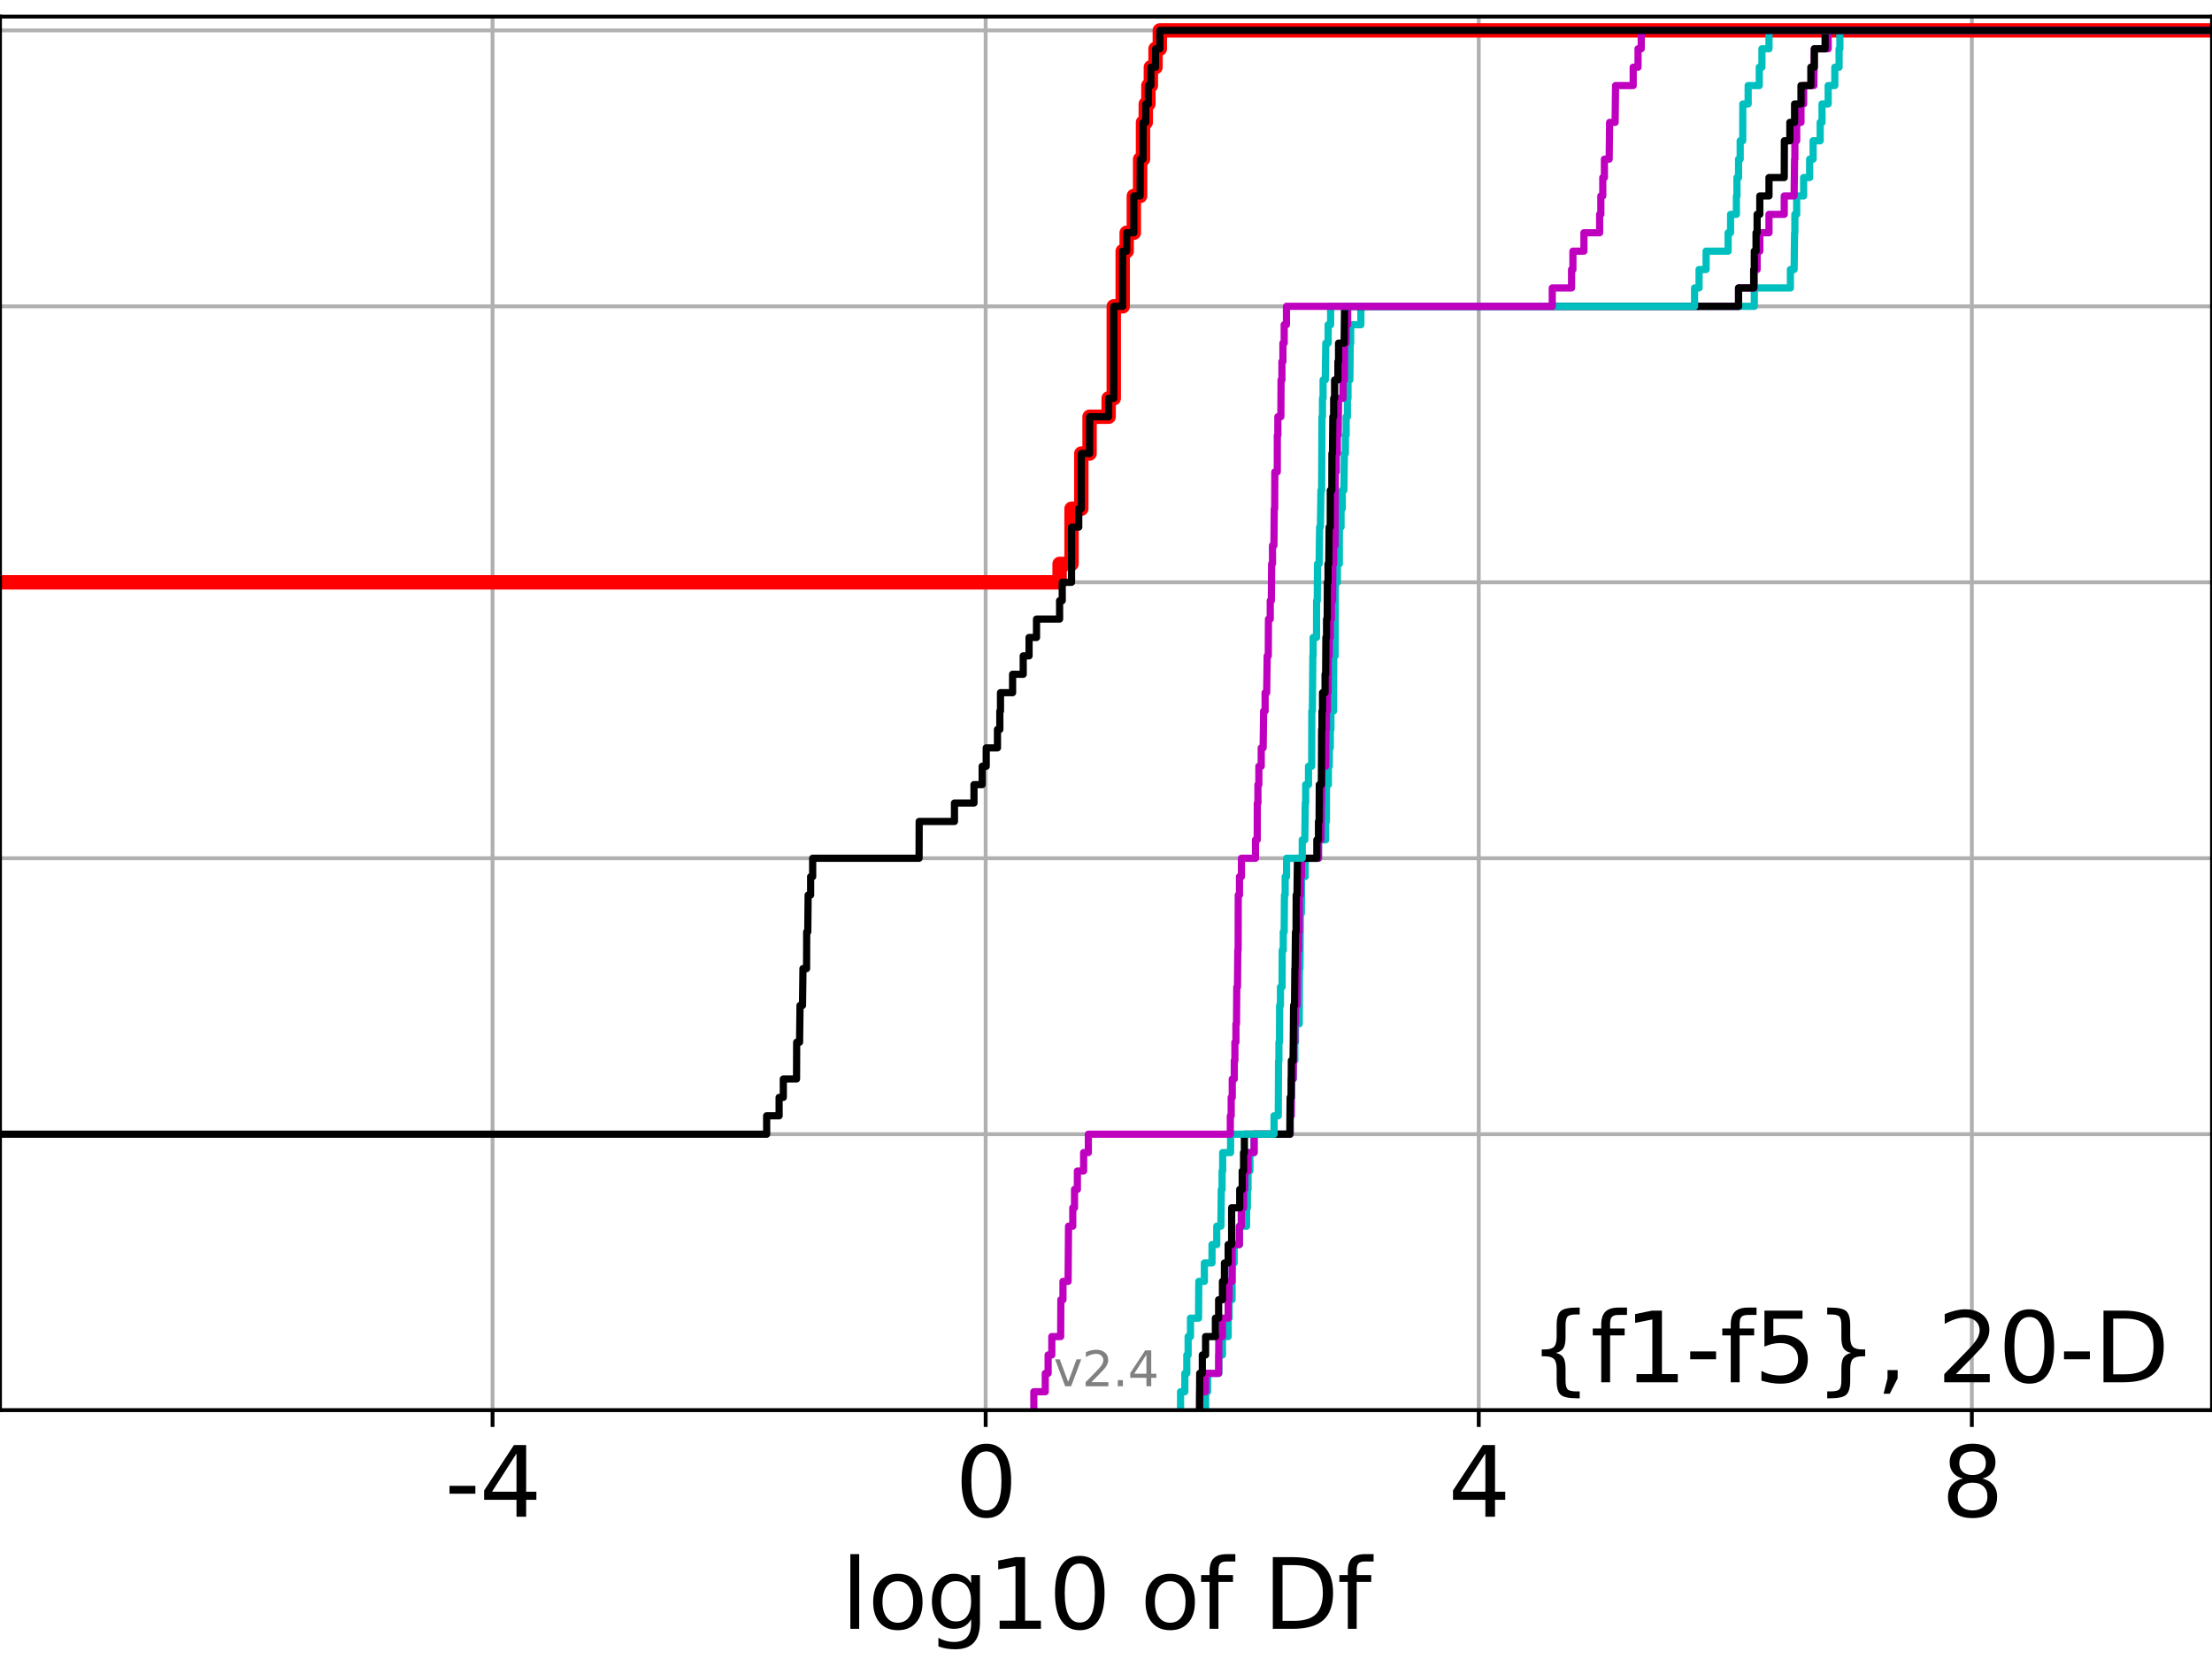 <?xml version="1.0" encoding="utf-8" standalone="no"?>
<!DOCTYPE svg PUBLIC "-//W3C//DTD SVG 1.1//EN"
  "http://www.w3.org/Graphics/SVG/1.1/DTD/svg11.dtd">
<svg height="345.6pt" version="1.1" viewBox="0 0 460.8 345.6" width="460.8pt" xmlns="http://www.w3.org/2000/svg" xmlns:xlink="http://www.w3.org/1999/xlink">
 <defs>
  <style type="text/css">*{stroke-linecap:butt;stroke-linejoin:round;}</style>
 </defs>
 <g id="figure_1">
  <g id="patch_1">
   <path d="M 0 345.6 
L 460.8 345.6 
L 460.8 0 
L 0 0 
z
" style="fill:#ffffff;"/>
  </g>
  <g id="axes_1">
   <g id="patch_2">
    <path d="M 0 293.76 
L 460.8 293.76 
L 460.8 3.456 
L 0 3.456 
z
" style="fill:#ffffff;"/>
   </g>
   <g id="matplotlib.axis_1">
    <g id="xtick_1">
     <g id="line2d_1">
      <path clip-path="url(#pe4555c4253)" d="M 102.61 293.76 
L 102.61 3.456 
" style="fill:none;stroke:#b0b0b0;stroke-linecap:square;stroke-width:0.8;"/>
     </g>
     <g id="line2d_2">
      <defs>
       <path d="M 0 0 
L 0 3.5 
" id="m22cd52bf47" style="stroke:#000000;stroke-width:0.8;"/>
      </defs>
      <g>
       <use style="stroke:#000000;stroke-width:0.8;" x="102.61" xlink:href="#m22cd52bf47" y="293.76"/>
      </g>
     </g>
     <g id="text_1">
      <!-- -4 -->
      <g transform="translate(92.639 315.957)scale(0.2 -0.2)">
       <defs>
        <path d="M 313 2009 
L 1997 2009 
L 1997 1497 
L 313 1497 
L 313 2009 
z
" id="DejaVuSans-2d" transform="scale(0.016)"/>
        <path d="M 2419 4116 
L 825 1625 
L 2419 1625 
L 2419 4116 
z
M 2253 4666 
L 3047 4666 
L 3047 1625 
L 3713 1625 
L 3713 1100 
L 3047 1100 
L 3047 0 
L 2419 0 
L 2419 1100 
L 313 1100 
L 313 1709 
L 2253 4666 
z
" id="DejaVuSans-34" transform="scale(0.016)"/>
       </defs>
       <use xlink:href="#DejaVuSans-2d"/>
       <use x="36.084" xlink:href="#DejaVuSans-34"/>
      </g>
     </g>
    </g>
    <g id="xtick_2">
     <g id="line2d_3">
      <path clip-path="url(#pe4555c4253)" d="M 205.33 293.76 
L 205.33 3.456 
" style="fill:none;stroke:#b0b0b0;stroke-linecap:square;stroke-width:0.8;"/>
     </g>
     <g id="line2d_4">
      <g>
       <use style="stroke:#000000;stroke-width:0.8;" x="205.33" xlink:href="#m22cd52bf47" y="293.76"/>
      </g>
     </g>
     <g id="text_2">
      <!-- 0 -->
      <g transform="translate(198.968 315.957)scale(0.2 -0.2)">
       <defs>
        <path d="M 2034 4250 
Q 1547 4250 1301 3770 
Q 1056 3291 1056 2328 
Q 1056 1369 1301 889 
Q 1547 409 2034 409 
Q 2525 409 2770 889 
Q 3016 1369 3016 2328 
Q 3016 3291 2770 3770 
Q 2525 4250 2034 4250 
z
M 2034 4750 
Q 2819 4750 3233 4129 
Q 3647 3509 3647 2328 
Q 3647 1150 3233 529 
Q 2819 -91 2034 -91 
Q 1250 -91 836 529 
Q 422 1150 422 2328 
Q 422 3509 836 4129 
Q 1250 4750 2034 4750 
z
" id="DejaVuSans-30" transform="scale(0.016)"/>
       </defs>
       <use xlink:href="#DejaVuSans-30"/>
      </g>
     </g>
    </g>
    <g id="xtick_3">
     <g id="line2d_5">
      <path clip-path="url(#pe4555c4253)" d="M 308.051 293.76 
L 308.051 3.456 
" style="fill:none;stroke:#b0b0b0;stroke-linecap:square;stroke-width:0.8;"/>
     </g>
     <g id="line2d_6">
      <g>
       <use style="stroke:#000000;stroke-width:0.8;" x="308.051" xlink:href="#m22cd52bf47" y="293.76"/>
      </g>
     </g>
     <g id="text_3">
      <!-- 4 -->
      <g transform="translate(301.688 315.957)scale(0.2 -0.2)">
       <use xlink:href="#DejaVuSans-34"/>
      </g>
     </g>
    </g>
    <g id="xtick_4">
     <g id="line2d_7">
      <path clip-path="url(#pe4555c4253)" d="M 410.771 293.76 
L 410.771 3.456 
" style="fill:none;stroke:#b0b0b0;stroke-linecap:square;stroke-width:0.8;"/>
     </g>
     <g id="line2d_8">
      <g>
       <use style="stroke:#000000;stroke-width:0.8;" x="410.771" xlink:href="#m22cd52bf47" y="293.76"/>
      </g>
     </g>
     <g id="text_4">
      <!-- 8 -->
      <g transform="translate(404.409 315.957)scale(0.2 -0.2)">
       <defs>
        <path d="M 2034 2216 
Q 1584 2216 1326 1975 
Q 1069 1734 1069 1313 
Q 1069 891 1326 650 
Q 1584 409 2034 409 
Q 2484 409 2743 651 
Q 3003 894 3003 1313 
Q 3003 1734 2745 1975 
Q 2488 2216 2034 2216 
z
M 1403 2484 
Q 997 2584 770 2862 
Q 544 3141 544 3541 
Q 544 4100 942 4425 
Q 1341 4750 2034 4750 
Q 2731 4750 3128 4425 
Q 3525 4100 3525 3541 
Q 3525 3141 3298 2862 
Q 3072 2584 2669 2484 
Q 3125 2378 3379 2068 
Q 3634 1759 3634 1313 
Q 3634 634 3220 271 
Q 2806 -91 2034 -91 
Q 1263 -91 848 271 
Q 434 634 434 1313 
Q 434 1759 690 2068 
Q 947 2378 1403 2484 
z
M 1172 3481 
Q 1172 3119 1398 2916 
Q 1625 2713 2034 2713 
Q 2441 2713 2670 2916 
Q 2900 3119 2900 3481 
Q 2900 3844 2670 4047 
Q 2441 4250 2034 4250 
Q 1625 4250 1398 4047 
Q 1172 3844 1172 3481 
z
" id="DejaVuSans-38" transform="scale(0.016)"/>
       </defs>
       <use xlink:href="#DejaVuSans-38"/>
      </g>
     </g>
    </g>
    <g id="text_5">
     <!-- log10 of Df -->
     <g transform="translate(175.214 339.313)scale(0.2 -0.2)">
      <defs>
       <path d="M 603 4863 
L 1178 4863 
L 1178 0 
L 603 0 
L 603 4863 
z
" id="DejaVuSans-6c" transform="scale(0.016)"/>
       <path d="M 1959 3097 
Q 1497 3097 1228 2736 
Q 959 2375 959 1747 
Q 959 1119 1226 758 
Q 1494 397 1959 397 
Q 2419 397 2687 759 
Q 2956 1122 2956 1747 
Q 2956 2369 2687 2733 
Q 2419 3097 1959 3097 
z
M 1959 3584 
Q 2709 3584 3137 3096 
Q 3566 2609 3566 1747 
Q 3566 888 3137 398 
Q 2709 -91 1959 -91 
Q 1206 -91 779 398 
Q 353 888 353 1747 
Q 353 2609 779 3096 
Q 1206 3584 1959 3584 
z
" id="DejaVuSans-6f" transform="scale(0.016)"/>
       <path d="M 2906 1791 
Q 2906 2416 2648 2759 
Q 2391 3103 1925 3103 
Q 1463 3103 1205 2759 
Q 947 2416 947 1791 
Q 947 1169 1205 825 
Q 1463 481 1925 481 
Q 2391 481 2648 825 
Q 2906 1169 2906 1791 
z
M 3481 434 
Q 3481 -459 3084 -895 
Q 2688 -1331 1869 -1331 
Q 1566 -1331 1297 -1286 
Q 1028 -1241 775 -1147 
L 775 -588 
Q 1028 -725 1275 -790 
Q 1522 -856 1778 -856 
Q 2344 -856 2625 -561 
Q 2906 -266 2906 331 
L 2906 616 
Q 2728 306 2450 153 
Q 2172 0 1784 0 
Q 1141 0 747 490 
Q 353 981 353 1791 
Q 353 2603 747 3093 
Q 1141 3584 1784 3584 
Q 2172 3584 2450 3431 
Q 2728 3278 2906 2969 
L 2906 3500 
L 3481 3500 
L 3481 434 
z
" id="DejaVuSans-67" transform="scale(0.016)"/>
       <path d="M 794 531 
L 1825 531 
L 1825 4091 
L 703 3866 
L 703 4441 
L 1819 4666 
L 2450 4666 
L 2450 531 
L 3481 531 
L 3481 0 
L 794 0 
L 794 531 
z
" id="DejaVuSans-31" transform="scale(0.016)"/>
       <path id="DejaVuSans-20" transform="scale(0.016)"/>
       <path d="M 2375 4863 
L 2375 4384 
L 1825 4384 
Q 1516 4384 1395 4259 
Q 1275 4134 1275 3809 
L 1275 3500 
L 2222 3500 
L 2222 3053 
L 1275 3053 
L 1275 0 
L 697 0 
L 697 3053 
L 147 3053 
L 147 3500 
L 697 3500 
L 697 3744 
Q 697 4328 969 4595 
Q 1241 4863 1831 4863 
L 2375 4863 
z
" id="DejaVuSans-66" transform="scale(0.016)"/>
       <path d="M 1259 4147 
L 1259 519 
L 2022 519 
Q 2988 519 3436 956 
Q 3884 1394 3884 2338 
Q 3884 3275 3436 3711 
Q 2988 4147 2022 4147 
L 1259 4147 
z
M 628 4666 
L 1925 4666 
Q 3281 4666 3915 4102 
Q 4550 3538 4550 2338 
Q 4550 1131 3912 565 
Q 3275 0 1925 0 
L 628 0 
L 628 4666 
z
" id="DejaVuSans-44" transform="scale(0.016)"/>
      </defs>
      <use xlink:href="#DejaVuSans-6c"/>
      <use x="27.783" xlink:href="#DejaVuSans-6f"/>
      <use x="88.965" xlink:href="#DejaVuSans-67"/>
      <use x="152.441" xlink:href="#DejaVuSans-31"/>
      <use x="216.064" xlink:href="#DejaVuSans-30"/>
      <use x="279.688" xlink:href="#DejaVuSans-20"/>
      <use x="311.475" xlink:href="#DejaVuSans-6f"/>
      <use x="372.656" xlink:href="#DejaVuSans-66"/>
      <use x="407.861" xlink:href="#DejaVuSans-20"/>
      <use x="439.648" xlink:href="#DejaVuSans-44"/>
      <use x="516.65" xlink:href="#DejaVuSans-66"/>
     </g>
    </g>
   </g>
   <g id="matplotlib.axis_2">
    <g id="ytick_1">
     <g id="line2d_9">
      <path clip-path="url(#pe4555c4253)" d="M 0 293.76 
L 460.8 293.76 
" style="fill:none;stroke:#b0b0b0;stroke-linecap:square;stroke-width:0.8;"/>
     </g>
     <g id="line2d_10">
      <defs>
       <path d="M 0 0 
L -3.5 0 
" id="md0502d441b" style="stroke:#000000;stroke-width:0.8;"/>
      </defs>
      <g>
       <use style="stroke:#000000;stroke-width:0.8;" x="0" xlink:href="#md0502d441b" y="293.76"/>
      </g>
     </g>
    </g>
    <g id="ytick_2">
     <g id="line2d_11">
      <path clip-path="url(#pe4555c4253)" d="M 0 236.274 
L 460.8 236.274 
" style="fill:none;stroke:#b0b0b0;stroke-linecap:square;stroke-width:0.8;"/>
     </g>
     <g id="line2d_12">
      <g>
       <use style="stroke:#000000;stroke-width:0.8;" x="0" xlink:href="#md0502d441b" y="236.274"/>
      </g>
     </g>
    </g>
    <g id="ytick_3">
     <g id="line2d_13">
      <path clip-path="url(#pe4555c4253)" d="M 0 178.788 
L 460.8 178.788 
" style="fill:none;stroke:#b0b0b0;stroke-linecap:square;stroke-width:0.8;"/>
     </g>
     <g id="line2d_14">
      <g>
       <use style="stroke:#000000;stroke-width:0.8;" x="0" xlink:href="#md0502d441b" y="178.788"/>
      </g>
     </g>
    </g>
    <g id="ytick_4">
     <g id="line2d_15">
      <path clip-path="url(#pe4555c4253)" d="M 0 121.302 
L 460.8 121.302 
" style="fill:none;stroke:#b0b0b0;stroke-linecap:square;stroke-width:0.8;"/>
     </g>
     <g id="line2d_16">
      <g>
       <use style="stroke:#000000;stroke-width:0.8;" x="0" xlink:href="#md0502d441b" y="121.302"/>
      </g>
     </g>
    </g>
    <g id="ytick_5">
     <g id="line2d_17">
      <path clip-path="url(#pe4555c4253)" d="M 0 63.816 
L 460.8 63.816 
" style="fill:none;stroke:#b0b0b0;stroke-linecap:square;stroke-width:0.8;"/>
     </g>
     <g id="line2d_18">
      <g>
       <use style="stroke:#000000;stroke-width:0.8;" x="0" xlink:href="#md0502d441b" y="63.816"/>
      </g>
     </g>
    </g>
    <g id="ytick_6">
     <g id="line2d_19">
      <path clip-path="url(#pe4555c4253)" d="M 0 6.33 
L 460.8 6.33 
" style="fill:none;stroke:#b0b0b0;stroke-linecap:square;stroke-width:0.8;"/>
     </g>
     <g id="line2d_20">
      <g>
       <use style="stroke:#000000;stroke-width:0.8;" x="0" xlink:href="#md0502d441b" y="6.33"/>
      </g>
     </g>
    </g>
   </g>
   <g id="line2d_21">
    <path clip-path="url(#pe4555c4253)" d="M -1 121.302 
L 220.735 121.302 
L 220.735 117.47 
L 223.224 117.47 
L 223.224 105.973 
L 225.257 105.973 
L 225.257 94.475 
L 226.976 94.475 
L 226.976 86.811 
L 230.954 86.811 
L 230.954 82.978 
L 232.017 82.978 
L 232.017 63.816 
L 233.88 63.816 
L 233.88 52.319 
L 234.707 52.319 
L 234.707 48.487 
L 236.196 48.487 
L 236.196 40.822 
L 237.509 40.822 
L 237.509 33.157 
L 238.112 33.157 
L 238.112 25.492 
L 238.685 25.492 
L 238.685 21.66 
L 239.229 21.66 
L 239.229 17.827 
L 239.747 17.827 
L 239.747 13.995 
L 240.718 13.995 
L 240.718 10.163 
L 241.611 10.163 
L 241.611 6.33 
L 241.611 6.33 
L 460.8 6.33 
L 460.8 6.33 
" style="fill:none;stroke:#ff0000;stroke-linecap:square;stroke-width:3;"/>
   </g>
   <g id="line2d_22">
    <path clip-path="url(#pe4555c4253)" d="M 251.147 293.76 
L 251.147 289.928 
L 251.562 289.928 
L 251.562 286.095 
L 253.905 286.095 
L 253.905 282.263 
L 254.66 282.263 
L 254.66 278.43 
L 255.849 278.43 
L 255.849 274.598 
L 256.037 274.598 
L 256.037 270.766 
L 256.663 270.766 
L 256.673 263.101 
L 257.1 263.101 
L 257.1 259.268 
L 258.195 259.268 
L 258.195 255.436 
L 259.687 255.436 
L 259.687 251.604 
L 259.856 251.604 
L 259.856 247.771 
L 259.989 247.771 
L 259.989 243.939 
L 260.38 243.939 
L 260.38 240.106 
L 261.253 240.106 
L 261.253 236.274 
L 268.763 236.274 
L 268.763 232.442 
L 268.97 232.442 
L 269.013 224.777 
L 269.386 224.777 
L 269.386 220.944 
L 269.742 220.944 
L 269.742 217.112 
L 269.875 217.112 
L 269.875 213.28 
L 270.662 213.28 
L 270.698 201.782 
L 270.805 201.782 
L 270.888 190.285 
L 271.093 190.285 
L 271.136 182.621 
L 271.894 182.621 
L 271.894 178.788 
L 274.666 178.788 
L 274.666 174.956 
L 276.153 174.956 
L 276.153 171.123 
L 276.315 171.123 
L 276.336 163.459 
L 276.727 163.459 
L 276.727 159.626 
L 276.918 159.626 
L 276.918 155.794 
L 277.127 155.794 
L 277.127 151.961 
L 277.256 151.961 
L 277.256 148.129 
L 277.794 148.129 
L 277.849 136.632 
L 278.128 136.632 
L 278.185 121.302 
L 278.597 121.302 
L 278.597 117.47 
L 279.003 117.47 
L 279.02 109.805 
L 279.367 109.805 
L 279.367 105.973 
L 279.618 105.973 
L 279.618 102.14 
L 279.951 102.14 
L 280.057 94.475 
L 280.271 94.475 
L 280.271 90.643 
L 280.429 90.643 
L 280.429 86.811 
L 280.694 86.811 
L 280.694 82.978 
L 280.818 82.978 
L 280.818 79.146 
L 281.203 79.146 
L 281.278 71.481 
L 281.379 71.481 
L 281.379 67.649 
L 283.495 67.649 
L 283.495 63.816 
L 365.453 63.816 
L 365.453 59.984 
L 372.975 59.984 
L 372.975 56.151 
L 373.745 56.151 
L 373.844 48.487 
L 373.903 48.487 
L 373.903 44.654 
L 374.285 44.654 
L 374.285 40.822 
L 375.73 40.822 
L 375.73 36.989 
L 376.982 36.989 
L 376.982 33.157 
L 377.708 33.157 
L 377.708 29.325 
L 379.176 29.325 
L 379.176 25.492 
L 379.561 25.492 
L 379.561 21.66 
L 380.84 21.66 
L 380.84 17.827 
L 382.226 17.827 
L 382.226 13.995 
L 383.115 13.995 
L 383.115 10.163 
L 383.282 10.163 
L 383.282 6.33 
L 383.282 6.33 
L 460.8 6.33 
L 460.8 6.33 
" style="fill:none;stroke:#00bfbf;stroke-linecap:square;stroke-width:1.5;"/>
   </g>
   <g id="line2d_23">
    <path clip-path="url(#pe4555c4253)" d="M 249.921 293.76 
L 249.921 289.928 
L 251.147 289.928 
L 251.147 286.095 
L 253.862 286.095 
L 253.905 278.43 
L 254.66 278.43 
L 254.66 274.598 
L 255.849 274.598 
L 255.849 270.766 
L 256.037 270.766 
L 256.037 266.933 
L 256.663 266.933 
L 256.673 259.268 
L 258.195 259.268 
L 258.195 255.436 
L 258.585 255.436 
L 258.585 251.604 
L 259.061 251.604 
L 259.061 247.771 
L 259.299 247.771 
L 259.299 243.939 
L 259.989 243.939 
L 259.989 240.106 
L 261.253 240.106 
L 261.253 236.274 
L 268.763 236.274 
L 268.763 232.442 
L 268.97 232.442 
L 269.013 224.777 
L 269.386 224.777 
L 269.479 217.112 
L 269.742 217.112 
L 269.742 213.28 
L 269.875 213.28 
L 269.875 209.447 
L 270.188 209.447 
L 270.285 201.782 
L 270.335 201.782 
L 270.335 197.95 
L 270.53 197.95 
L 270.53 194.118 
L 270.662 194.118 
L 270.666 186.453 
L 270.888 186.453 
L 270.888 182.621 
L 271.136 182.621 
L 271.136 178.788 
L 274.666 178.788 
L 274.666 174.956 
L 275.182 174.956 
L 275.269 167.291 
L 275.294 167.291 
L 275.394 159.626 
L 276.153 159.626 
L 276.21 151.961 
L 276.315 151.961 
L 276.315 148.129 
L 276.517 148.129 
L 276.517 144.297 
L 276.651 144.297 
L 276.716 136.632 
L 276.918 136.632 
L 276.918 132.799 
L 277.127 132.799 
L 277.127 128.967 
L 277.363 128.967 
L 277.363 125.135 
L 277.607 125.135 
L 277.659 117.47 
L 277.83 117.47 
L 277.83 113.637 
L 278.107 113.637 
L 278.185 98.308 
L 278.369 98.308 
L 278.369 94.475 
L 278.597 94.475 
L 278.597 90.643 
L 278.772 90.643 
L 278.845 82.978 
L 279.767 82.978 
L 279.767 79.146 
L 280.057 79.146 
L 280.101 71.481 
L 280.429 71.481 
L 280.429 67.649 
L 280.747 67.649 
L 280.747 63.816 
L 362.173 63.816 
L 362.173 59.984 
L 365.453 59.984 
L 365.453 56.151 
L 366.042 56.151 
L 366.042 52.319 
L 366.6 52.319 
L 366.6 48.487 
L 368.514 48.487 
L 368.514 44.654 
L 371.689 44.654 
L 371.689 40.822 
L 373.745 40.822 
L 373.844 33.157 
L 373.903 33.157 
L 373.903 29.325 
L 374.285 29.325 
L 374.285 25.492 
L 375.178 25.492 
L 375.178 21.66 
L 375.73 21.66 
L 375.73 17.827 
L 377.859 17.827 
L 377.96 10.163 
L 380.84 10.163 
L 380.84 6.33 
L 380.84 6.33 
L 460.8 6.33 
L 460.8 6.33 
" style="fill:none;stroke:#bf00bf;stroke-linecap:square;stroke-width:1.5;"/>
   </g>
   <g id="line2d_24">
    <path clip-path="url(#pe4555c4253)" d="M 249.876 293.76 
L 249.921 286.095 
L 250.468 286.095 
L 250.468 282.263 
L 251.147 282.263 
L 251.147 278.43 
L 253.187 278.43 
L 253.187 274.598 
L 253.862 274.598 
L 253.862 270.766 
L 254.66 270.766 
L 254.66 266.933 
L 255.075 266.933 
L 255.075 263.101 
L 255.849 263.101 
L 255.849 259.268 
L 256.572 259.268 
L 256.574 251.604 
L 258.258 251.604 
L 258.258 247.771 
L 258.775 247.771 
L 258.775 243.939 
L 259.06 243.939 
L 259.06 240.106 
L 259.229 240.106 
L 259.229 236.274 
L 268.687 236.274 
L 268.763 228.609 
L 268.97 228.609 
L 269.013 220.944 
L 269.386 220.944 
L 269.479 209.447 
L 269.672 209.447 
L 269.742 201.782 
L 269.786 201.782 
L 269.875 194.118 
L 269.991 194.118 
L 270.022 186.453 
L 270.188 186.453 
L 270.285 178.788 
L 274.322 178.788 
L 274.322 174.956 
L 274.666 174.956 
L 274.666 171.123 
L 274.794 171.123 
L 274.837 163.459 
L 275.269 163.459 
L 275.324 151.961 
L 275.394 151.961 
L 275.394 148.129 
L 275.508 148.129 
L 275.508 144.297 
L 276.038 144.297 
L 276.038 140.464 
L 276.153 140.464 
L 276.21 132.799 
L 276.346 132.799 
L 276.346 128.967 
L 276.482 128.967 
L 276.517 121.302 
L 276.651 121.302 
L 276.651 117.47 
L 276.81 117.47 
L 276.885 109.805 
L 277.113 109.805 
L 277.127 102.14 
L 277.442 102.14 
L 277.465 94.475 
L 277.581 94.475 
L 277.659 86.811 
L 277.83 86.811 
L 277.83 82.978 
L 278.026 82.978 
L 278.026 79.146 
L 278.712 79.146 
L 278.712 75.313 
L 278.845 75.313 
L 278.845 71.481 
L 280.005 71.481 
L 280.101 63.816 
L 362.173 63.816 
L 362.173 59.984 
L 365.322 59.984 
L 365.322 56.151 
L 365.453 56.151 
L 365.453 52.319 
L 365.819 52.319 
L 365.819 48.487 
L 366.042 48.487 
L 366.042 44.654 
L 366.6 44.654 
L 366.6 40.822 
L 368.514 40.822 
L 368.514 36.989 
L 371.689 36.989 
L 371.718 29.325 
L 372.862 29.325 
L 372.862 25.492 
L 373.844 25.492 
L 373.844 21.66 
L 375.178 21.66 
L 375.178 17.827 
L 377.235 17.827 
L 377.235 13.995 
L 377.96 13.995 
L 377.96 10.163 
L 380.205 10.163 
L 380.205 6.33 
L 380.205 6.33 
L 460.8 6.33 
L 460.8 6.33 
" style="fill:none;stroke:#000000;stroke-linecap:square;stroke-width:1.5;"/>
   </g>
   <g id="line2d_25">
    <path clip-path="url(#pe4555c4253)" d="M 245.933 293.76 
L 245.933 289.928 
L 246.822 289.928 
L 246.822 286.095 
L 247.236 286.095 
L 247.236 282.263 
L 247.507 282.263 
L 247.507 278.43 
L 247.998 278.43 
L 247.998 274.598 
L 249.677 274.598 
L 249.731 266.933 
L 250.892 266.933 
L 250.892 263.101 
L 252.486 263.101 
L 252.486 259.268 
L 253.474 259.268 
L 253.474 255.436 
L 254.332 255.436 
L 254.417 247.771 
L 254.581 247.771 
L 254.581 243.939 
L 254.707 243.939 
L 254.707 240.106 
L 256.352 240.106 
L 256.352 236.274 
L 265.407 236.274 
L 265.407 232.442 
L 266.288 232.442 
L 266.351 220.944 
L 266.425 220.944 
L 266.425 217.112 
L 266.542 217.112 
L 266.568 209.447 
L 266.739 209.447 
L 266.739 205.615 
L 267.078 205.615 
L 267.111 197.95 
L 267.329 197.95 
L 267.329 194.118 
L 267.516 194.118 
L 267.577 186.453 
L 267.721 186.453 
L 267.721 182.621 
L 268.013 182.621 
L 268.013 178.788 
L 271.282 178.788 
L 271.282 174.956 
L 271.819 174.956 
L 271.907 167.291 
L 271.994 167.291 
L 271.994 163.459 
L 272.584 163.459 
L 272.584 159.626 
L 273.246 159.626 
L 273.274 148.129 
L 273.388 148.129 
L 273.491 136.632 
L 273.548 136.632 
L 273.548 132.799 
L 274.251 132.799 
L 274.272 125.135 
L 274.408 125.135 
L 274.454 117.47 
L 274.794 117.47 
L 274.897 109.805 
L 275.064 109.805 
L 275.175 102.14 
L 275.317 102.14 
L 275.387 86.811 
L 275.493 86.811 
L 275.493 82.978 
L 275.621 82.978 
L 275.621 79.146 
L 276.08 79.146 
L 276.185 71.481 
L 276.674 71.481 
L 276.674 67.649 
L 277.193 67.649 
L 277.193 63.816 
L 353.008 63.816 
L 353.008 59.984 
L 353.949 59.984 
L 353.949 56.151 
L 355.413 56.151 
L 355.413 52.319 
L 360.002 52.319 
L 360.002 48.487 
L 360.509 48.487 
L 360.509 44.654 
L 361.722 44.654 
L 361.722 40.822 
L 361.839 40.822 
L 361.839 36.989 
L 362.173 36.989 
L 362.173 33.157 
L 362.511 33.157 
L 362.511 29.325 
L 363.04 29.325 
L 363.06 21.66 
L 364.171 21.66 
L 364.171 17.827 
L 366.49 17.827 
L 366.49 13.995 
L 367.04 13.995 
L 367.04 10.163 
L 368.514 10.163 
L 368.514 6.33 
L 368.514 6.33 
L 460.8 6.33 
L 460.8 6.33 
" style="fill:none;stroke:#00bfbf;stroke-linecap:square;stroke-width:1.5;"/>
   </g>
   <g id="line2d_26">
    <path clip-path="url(#pe4555c4253)" d="M 215.367 293.76 
L 215.367 289.928 
L 217.747 289.928 
L 217.747 286.095 
L 218.342 286.095 
L 218.342 282.263 
L 219.112 282.263 
L 219.112 278.43 
L 220.956 278.43 
L 220.998 270.766 
L 221.436 270.766 
L 221.436 266.933 
L 222.502 266.933 
L 222.595 255.436 
L 223.479 255.436 
L 223.479 251.604 
L 223.844 251.604 
L 223.844 247.771 
L 224.439 247.771 
L 224.439 243.939 
L 225.738 243.939 
L 225.738 240.106 
L 226.725 240.106 
L 226.725 236.274 
L 256.296 236.274 
L 256.296 232.442 
L 256.479 232.442 
L 256.479 228.609 
L 256.702 228.609 
L 256.702 224.777 
L 257.124 224.777 
L 257.124 220.944 
L 257.25 220.944 
L 257.25 217.112 
L 257.469 217.112 
L 257.469 213.28 
L 257.587 213.28 
L 257.642 205.615 
L 257.789 205.615 
L 257.856 197.95 
L 257.927 197.95 
L 257.951 186.453 
L 258.207 186.453 
L 258.207 182.621 
L 258.617 182.621 
L 258.617 178.788 
L 261.543 178.788 
L 261.543 174.956 
L 261.901 174.956 
L 261.921 167.291 
L 262.051 167.291 
L 262.051 163.459 
L 262.243 163.459 
L 262.243 159.626 
L 262.735 159.626 
L 262.735 155.794 
L 263.136 155.794 
L 263.24 148.129 
L 263.547 148.129 
L 263.547 144.297 
L 263.871 144.297 
L 263.977 136.632 
L 264.203 136.632 
L 264.243 128.967 
L 264.614 128.967 
L 264.614 125.135 
L 264.844 125.135 
L 264.905 117.47 
L 265.084 117.47 
L 265.084 113.637 
L 265.38 113.637 
L 265.452 105.973 
L 265.54 105.973 
L 265.571 98.308 
L 266.079 98.308 
L 266.092 90.643 
L 266.2 90.643 
L 266.2 86.811 
L 266.828 86.811 
L 266.87 79.146 
L 267.047 79.146 
L 267.047 75.313 
L 267.255 75.313 
L 267.255 71.481 
L 267.52 71.481 
L 267.52 67.649 
L 267.992 67.649 
L 267.992 63.816 
L 323.364 63.816 
L 323.364 59.984 
L 327.386 59.984 
L 327.386 56.151 
L 327.668 56.151 
L 327.668 52.319 
L 329.963 52.319 
L 329.963 48.487 
L 333.232 48.487 
L 333.232 44.654 
L 333.485 44.654 
L 333.485 40.822 
L 333.89 40.822 
L 333.89 36.989 
L 334.227 36.989 
L 334.227 33.157 
L 335.222 33.157 
L 335.311 25.492 
L 336.458 25.492 
L 336.554 17.827 
L 340.226 17.827 
L 340.226 13.995 
L 341.231 13.995 
L 341.231 10.163 
L 341.899 10.163 
L 341.899 6.33 
L 341.899 6.33 
L 460.8 6.33 
L 460.8 6.33 
" style="fill:none;stroke:#bf00bf;stroke-linecap:square;stroke-width:1.5;"/>
   </g>
   <g id="line2d_27">
    <path clip-path="url(#pe4555c4253)" d="M -1 236.274 
L 159.708 236.274 
L 159.708 232.442 
L 162.305 232.442 
L 162.305 228.609 
L 163.177 228.609 
L 163.177 224.777 
L 165.934 224.777 
L 165.962 217.112 
L 166.567 217.112 
L 166.659 209.447 
L 167.177 209.447 
L 167.271 201.782 
L 168.023 201.782 
L 168.05 194.118 
L 168.273 194.118 
L 168.351 186.453 
L 168.869 186.453 
L 168.869 182.621 
L 169.294 182.621 
L 169.294 178.788 
L 191.459 178.788 
L 191.483 171.123 
L 198.832 171.123 
L 198.832 167.291 
L 202.898 167.291 
L 202.898 163.459 
L 204.606 163.459 
L 204.606 159.626 
L 205.448 159.626 
L 205.448 155.794 
L 207.791 155.794 
L 207.791 151.961 
L 208.282 151.961 
L 208.282 148.129 
L 208.42 148.129 
L 208.42 144.297 
L 210.94 144.297 
L 210.94 140.464 
L 213.154 140.464 
L 213.154 136.632 
L 214.373 136.632 
L 214.373 132.799 
L 215.925 132.799 
L 215.925 128.967 
L 220.735 128.967 
L 220.735 125.135 
L 221.283 125.135 
L 221.283 121.302 
L 223.224 121.302 
L 223.225 109.805 
L 224.722 109.805 
L 224.722 105.973 
L 225.257 105.973 
L 225.259 94.475 
L 226.976 94.475 
L 226.992 86.811 
L 230.954 86.811 
L 230.954 82.978 
L 232.017 82.978 
L 232.018 63.816 
L 233.88 63.816 
L 233.882 52.319 
L 234.707 52.319 
L 234.707 48.487 
L 236.196 48.487 
L 236.196 40.822 
L 237.509 40.822 
L 237.544 33.157 
L 238.112 33.157 
L 238.12 25.492 
L 238.685 25.492 
L 238.685 21.66 
L 239.229 21.66 
L 239.229 17.827 
L 239.747 17.827 
L 239.747 13.995 
L 240.718 13.995 
L 240.718 10.163 
L 241.611 10.163 
L 241.611 6.33 
L 241.611 6.33 
L 460.8 6.33 
L 460.8 6.33 
" style="fill:none;stroke:#000000;stroke-linecap:square;stroke-width:1.5;"/>
   </g>
   <g id="patch_3">
    <path d="M 0 293.76 
L 0 3.456 
" style="fill:none;stroke:#000000;stroke-linecap:square;stroke-linejoin:miter;stroke-width:0.8;"/>
   </g>
   <g id="patch_4">
    <path d="M 460.8 293.76 
L 460.8 3.456 
" style="fill:none;stroke:#000000;stroke-linecap:square;stroke-linejoin:miter;stroke-width:0.8;"/>
   </g>
   <g id="patch_5">
    <path d="M 0 293.76 
L 460.8 293.76 
" style="fill:none;stroke:#000000;stroke-linecap:square;stroke-linejoin:miter;stroke-width:0.8;"/>
   </g>
   <g id="patch_6">
    <path d="M 0 3.456 
L 460.8 3.456 
" style="fill:none;stroke:#000000;stroke-linecap:square;stroke-linejoin:miter;stroke-width:0.8;"/>
   </g>
   <g id="text_6">
    <!-- {f1-f5}, 20-D -->
    <g transform="translate(318.609 287.954)scale(0.2 -0.2)">
     <defs>
      <path d="M 3272 -594 
L 3272 -1044 
L 3078 -1044 
Q 2300 -1044 2036 -812 
Q 1772 -581 1772 109 
L 1772 856 
Q 1772 1328 1603 1509 
Q 1434 1691 991 1691 
L 800 1691 
L 800 2138 
L 991 2138 
Q 1438 2138 1605 2317 
Q 1772 2497 1772 2963 
L 1772 3713 
Q 1772 4403 2036 4633 
Q 2300 4863 3078 4863 
L 3272 4863 
L 3272 4416 
L 3059 4416 
Q 2619 4416 2484 4278 
Q 2350 4141 2350 3700 
L 2350 2925 
Q 2350 2434 2208 2212 
Q 2066 1991 1722 1913 
Q 2069 1828 2209 1606 
Q 2350 1384 2350 897 
L 2350 122 
Q 2350 -319 2484 -456 
Q 2619 -594 3059 -594 
L 3272 -594 
z
" id="DejaVuSans-7b" transform="scale(0.016)"/>
      <path d="M 691 4666 
L 3169 4666 
L 3169 4134 
L 1269 4134 
L 1269 2991 
Q 1406 3038 1543 3061 
Q 1681 3084 1819 3084 
Q 2600 3084 3056 2656 
Q 3513 2228 3513 1497 
Q 3513 744 3044 326 
Q 2575 -91 1722 -91 
Q 1428 -91 1123 -41 
Q 819 9 494 109 
L 494 744 
Q 775 591 1075 516 
Q 1375 441 1709 441 
Q 2250 441 2565 725 
Q 2881 1009 2881 1497 
Q 2881 1984 2565 2268 
Q 2250 2553 1709 2553 
Q 1456 2553 1204 2497 
Q 953 2441 691 2322 
L 691 4666 
z
" id="DejaVuSans-35" transform="scale(0.016)"/>
      <path d="M 800 -594 
L 1019 -594 
Q 1456 -594 1589 -459 
Q 1722 -325 1722 122 
L 1722 897 
Q 1722 1384 1862 1606 
Q 2003 1828 2350 1913 
Q 2003 1991 1862 2212 
Q 1722 2434 1722 2925 
L 1722 3700 
Q 1722 4144 1589 4280 
Q 1456 4416 1019 4416 
L 800 4416 
L 800 4863 
L 997 4863 
Q 1775 4863 2036 4633 
Q 2297 4403 2297 3713 
L 2297 2963 
Q 2297 2497 2465 2317 
Q 2634 2138 3078 2138 
L 3272 2138 
L 3272 1691 
L 3078 1691 
Q 2634 1691 2465 1509 
Q 2297 1328 2297 856 
L 2297 109 
Q 2297 -581 2036 -812 
Q 1775 -1044 997 -1044 
L 800 -1044 
L 800 -594 
z
" id="DejaVuSans-7d" transform="scale(0.016)"/>
      <path d="M 750 794 
L 1409 794 
L 1409 256 
L 897 -744 
L 494 -744 
L 750 256 
L 750 794 
z
" id="DejaVuSans-2c" transform="scale(0.016)"/>
      <path d="M 1228 531 
L 3431 531 
L 3431 0 
L 469 0 
L 469 531 
Q 828 903 1448 1529 
Q 2069 2156 2228 2338 
Q 2531 2678 2651 2914 
Q 2772 3150 2772 3378 
Q 2772 3750 2511 3984 
Q 2250 4219 1831 4219 
Q 1534 4219 1204 4116 
Q 875 4013 500 3803 
L 500 4441 
Q 881 4594 1212 4672 
Q 1544 4750 1819 4750 
Q 2544 4750 2975 4387 
Q 3406 4025 3406 3419 
Q 3406 3131 3298 2873 
Q 3191 2616 2906 2266 
Q 2828 2175 2409 1742 
Q 1991 1309 1228 531 
z
" id="DejaVuSans-32" transform="scale(0.016)"/>
     </defs>
     <use xlink:href="#DejaVuSans-7b"/>
     <use x="63.623" xlink:href="#DejaVuSans-66"/>
     <use x="98.828" xlink:href="#DejaVuSans-31"/>
     <use x="162.451" xlink:href="#DejaVuSans-2d"/>
     <use x="198.535" xlink:href="#DejaVuSans-66"/>
     <use x="233.74" xlink:href="#DejaVuSans-35"/>
     <use x="297.363" xlink:href="#DejaVuSans-7d"/>
     <use x="360.986" xlink:href="#DejaVuSans-2c"/>
     <use x="392.773" xlink:href="#DejaVuSans-20"/>
     <use x="424.561" xlink:href="#DejaVuSans-32"/>
     <use x="488.184" xlink:href="#DejaVuSans-30"/>
     <use x="551.807" xlink:href="#DejaVuSans-2d"/>
     <use x="587.891" xlink:href="#DejaVuSans-44"/>
    </g>
   </g>
   <g id="text_7">
    <!-- v2.4 -->
    <g style="fill:#808080;" transform="translate(219.489 288.777)scale(0.1 -0.1)">
     <defs>
      <path d="M 191 3500 
L 800 3500 
L 1894 563 
L 2988 3500 
L 3597 3500 
L 2284 0 
L 1503 0 
L 191 3500 
z
" id="DejaVuSans-76" transform="scale(0.016)"/>
      <path d="M 684 794 
L 1344 794 
L 1344 0 
L 684 0 
L 684 794 
z
" id="DejaVuSans-2e" transform="scale(0.016)"/>
     </defs>
     <use xlink:href="#DejaVuSans-76"/>
     <use x="59.18" xlink:href="#DejaVuSans-32"/>
     <use x="122.803" xlink:href="#DejaVuSans-2e"/>
     <use x="154.59" xlink:href="#DejaVuSans-34"/>
    </g>
   </g>
  </g>
 </g>
 <defs>
  <clipPath id="pe4555c4253">
   <rect height="290.304" width="460.8" x="0" y="3.456"/>
  </clipPath>
 </defs>
</svg>
